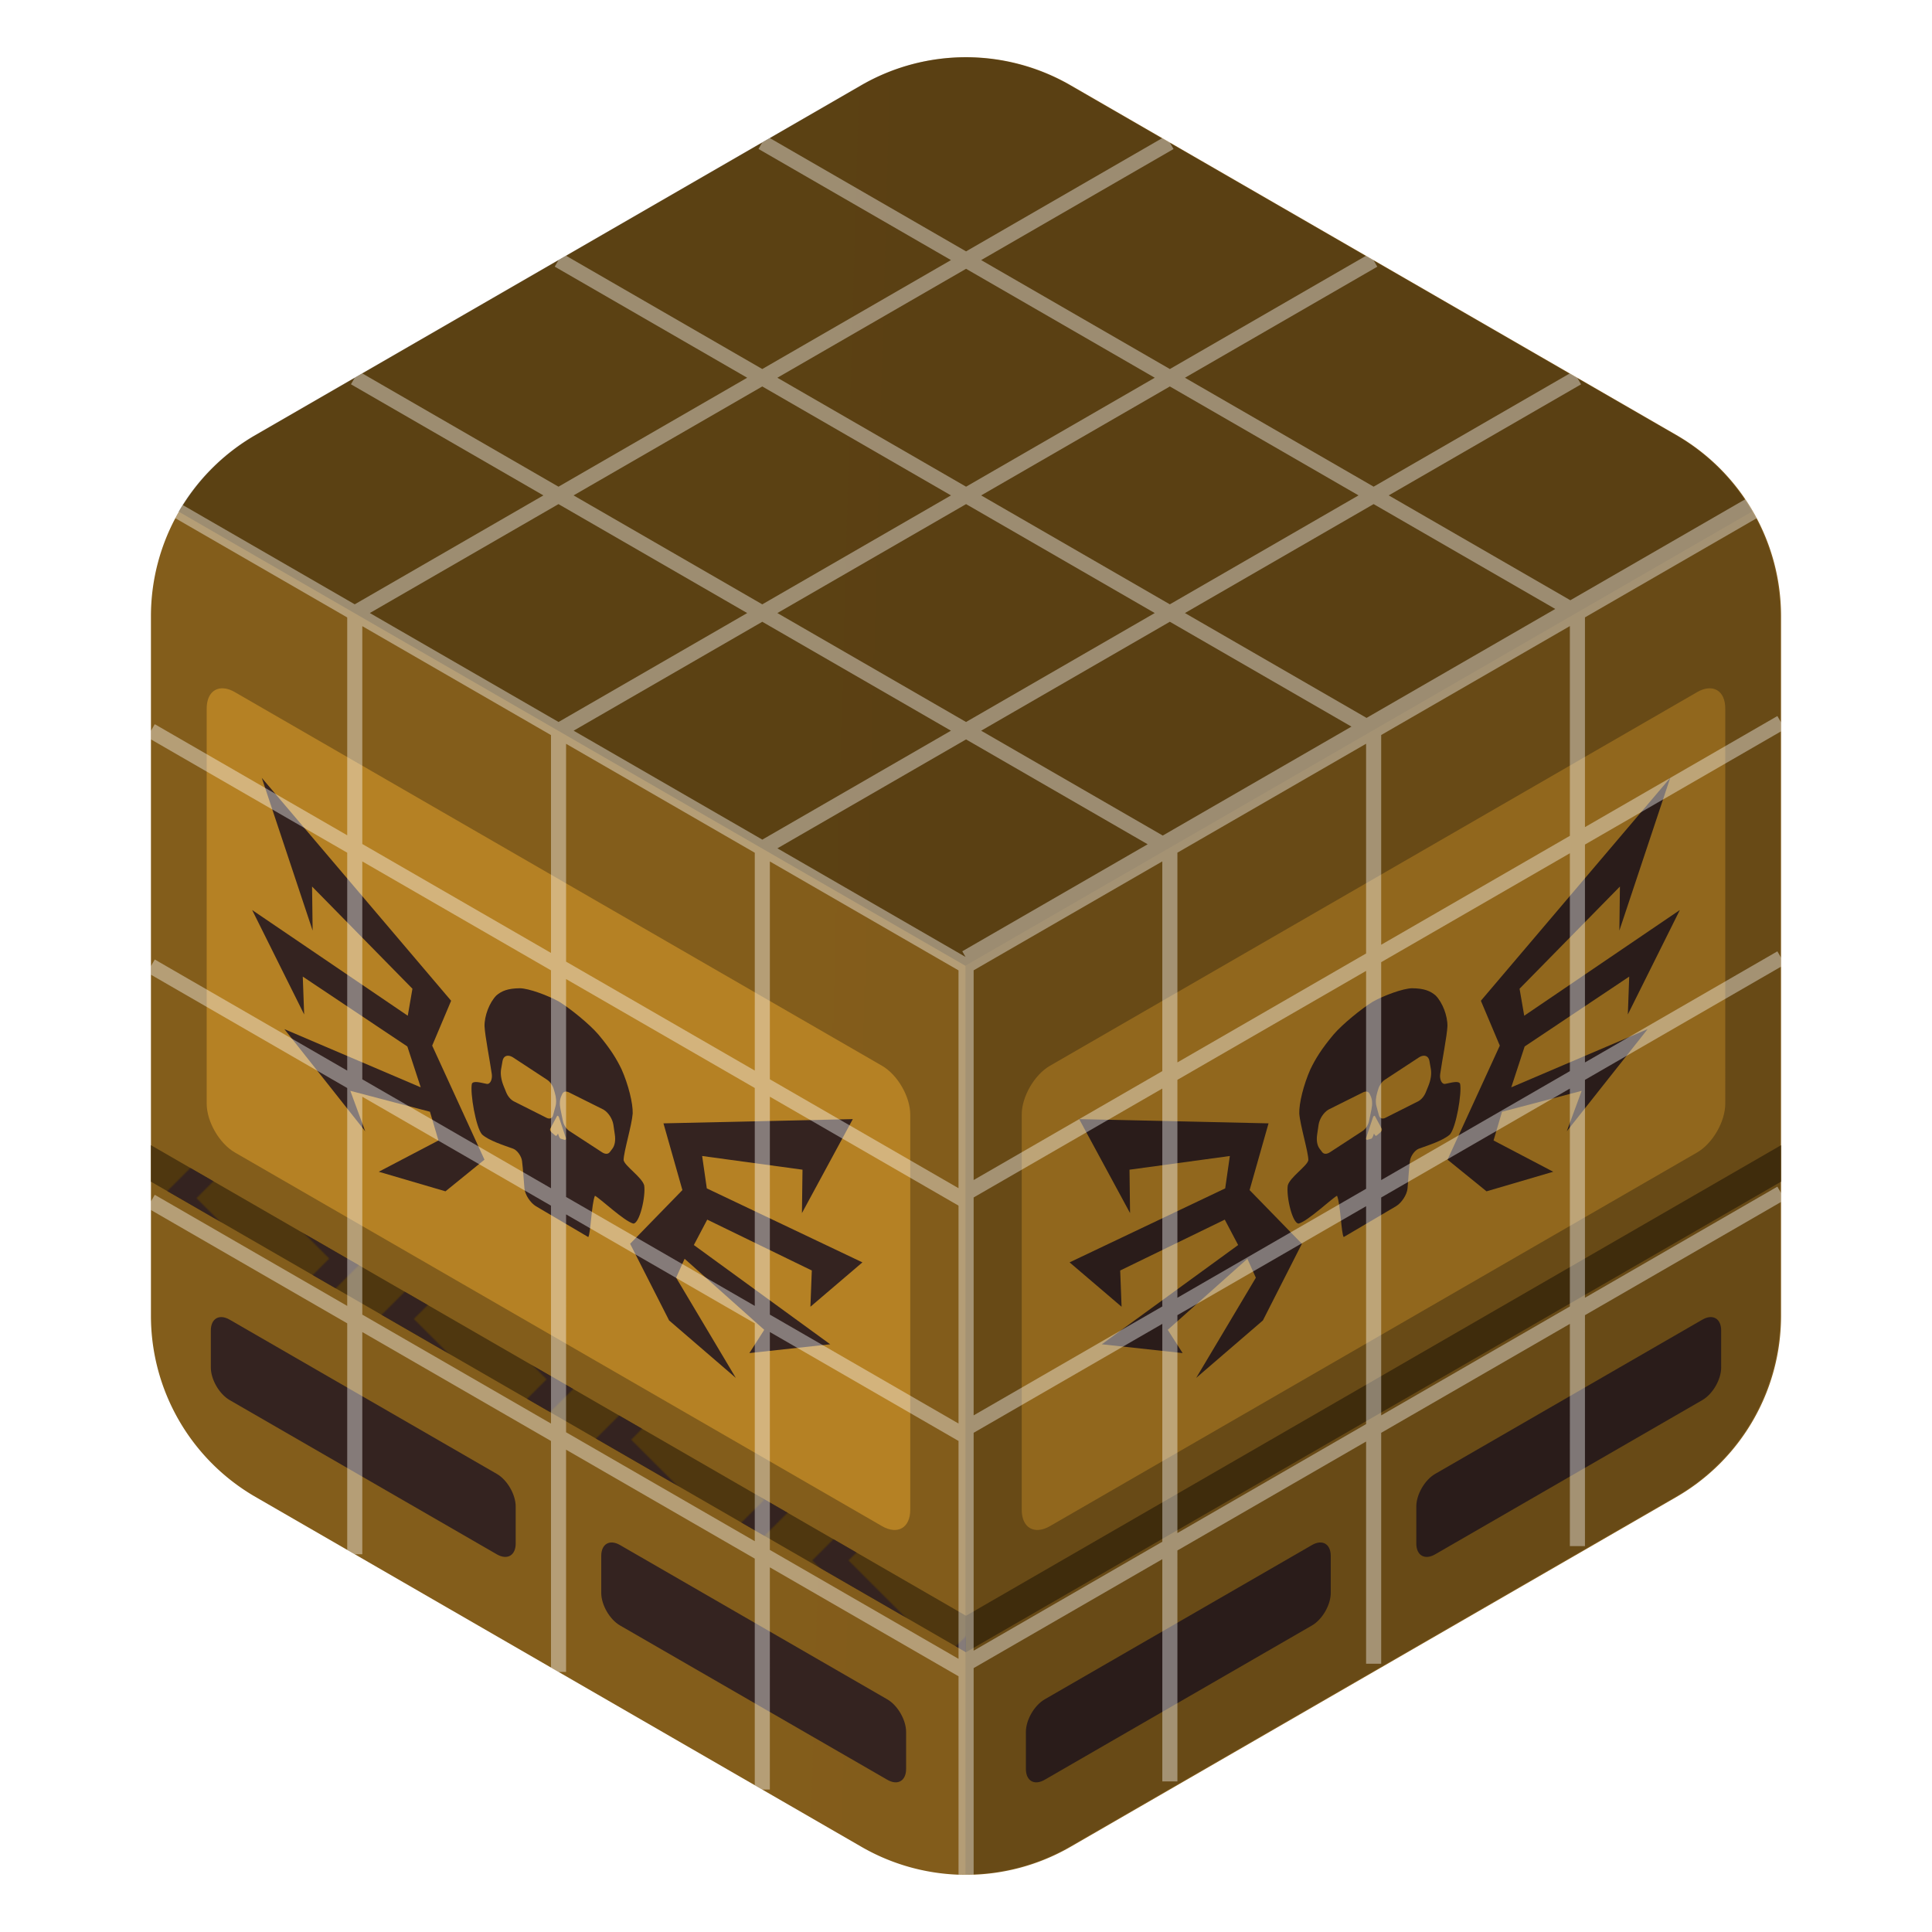 <?xml version="1.0" encoding="UTF-8" standalone="no"?>
<svg
   clip-rule="evenodd"
   fill-rule="evenodd"
   stroke-linejoin="round"
   stroke-miterlimit="2"
   viewBox="0 0 64 64"
   version="1.1"
   id="svg6"
   sodipodi:docname="trenchbroom.svg"
   inkscape:version="1.4.2 (ebf0e940d0, 2025-05-08)"
   xmlns:inkscape="http://www.inkscape.org/namespaces/inkscape"
   xmlns:sodipodi="http://sodipodi.sourceforge.net/DTD/sodipodi-0.dtd"
   xmlns:xlink="http://www.w3.org/1999/xlink"
   xmlns="http://www.w3.org/2000/svg"
   xmlns:svg="http://www.w3.org/2000/svg">
  <defs
     id="defs6">
    <inkscape:path-effect
       effect="fillet_chamfer"
       id="path-effect57"
       is_visible="true"
       lpeversion="1"
       nodesatellites_param="F,0,0,1,0,4,0,1 @ F,0,0,1,0,4,0,1 @ F,0,0,1,0,4,0,1 @ F,0,0,1,0,4,0,1 @ F,0,0,1,0,4,0,1 @ F,0,0,1,0,4,0,1"
       radius="4"
       unit="px"
       method="auto"
       mode="F"
       chamfer_steps="1"
       flexible="false"
       use_knot_distance="true"
       apply_no_radius="true"
       apply_with_radius="true"
       only_selected="false"
       hide_knots="false" />
    <inkscape:path-effect
       effect="fillet_chamfer"
       id="path-effect53"
       is_visible="true"
       lpeversion="1"
       nodesatellites_param="F,0,0,1,0,4,0,1 @ F,0,0,1,0,4,0,1 @ F,0,0,1,0,4,0,1 @ F,0,0,1,0,4,0,1 @ F,0,0,1,0,4,0,1 @ F,0,0,1,0,4,0,1"
       radius="4"
       unit="px"
       method="auto"
       mode="F"
       chamfer_steps="1"
       flexible="false"
       use_knot_distance="true"
       apply_no_radius="true"
       apply_with_radius="true"
       only_selected="false"
       hide_knots="false" />
    <inkscape:path-effect
       effect="perspective-envelope"
       up_left_point="-101.578,82.265"
       up_right_point="-74.578,97.853"
       down_left_point="-128.577,97.853"
       down_right_point="-101.579,113.441"
       id="path-effect49"
       is_visible="true"
       lpeversion="1"
       deform_type="perspective"
       horizontal_mirror="false"
       vertical_mirror="false"
       overflow_perspective="false" />
    <inkscape:path-effect
       effect="construct_grid"
       id="path-effect47"
       is_visible="true"
       lpeversion="1"
       nr_x="4"
       nr_y="4" />
    <inkscape:path-effect
       effect="perspective-envelope"
       up_left_point="-119.971,66.46"
       up_right_point="-92.971,82.048"
       down_left_point="-119.971,97.637"
       down_right_point="-92.971,113.225"
       id="path-effect45"
       is_visible="true"
       lpeversion="1"
       deform_type="perspective"
       horizontal_mirror="false"
       vertical_mirror="false"
       overflow_perspective="false" />
    <inkscape:path-effect
       effect="construct_grid"
       id="path-effect43"
       is_visible="true"
       lpeversion="1"
       nr_x="4"
       nr_y="4" />
    <inkscape:path-effect
       effect="perspective-envelope"
       up_left_point="-119.971,66.46"
       up_right_point="-92.971,82.048"
       down_left_point="-119.971,97.637"
       down_right_point="-92.971,113.225"
       id="path-effect39"
       is_visible="true"
       lpeversion="1"
       deform_type="perspective"
       horizontal_mirror="false"
       vertical_mirror="false"
       overflow_perspective="false" />
    <inkscape:path-effect
       effect="construct_grid"
       id="path-effect35"
       is_visible="true"
       lpeversion="1"
       nr_x="4"
       nr_y="4" />
    <inkscape:path-effect
       effect="perspective-envelope"
       up_left_point="-101.578,82.265"
       up_right_point="-74.578,97.853"
       down_left_point="-128.577,97.853"
       down_right_point="-101.579,113.441"
       id="path-effect31"
       is_visible="true"
       lpeversion="1"
       deform_type="perspective"
       horizontal_mirror="false"
       vertical_mirror="false"
       overflow_perspective="false" />
    <inkscape:path-effect
       effect="construct_grid"
       id="path-effect29"
       is_visible="true"
       lpeversion="1"
       nr_x="5"
       nr_y="5" />
    <inkscape:path-effect
       effect="perspective-envelope"
       up_left_point="-119.971,66.46"
       up_right_point="-92.971,82.048"
       down_left_point="-119.971,97.637"
       down_right_point="-92.971,113.225"
       id="path-effect27"
       is_visible="true"
       lpeversion="1"
       deform_type="perspective"
       horizontal_mirror="false"
       vertical_mirror="false"
       overflow_perspective="false" />
    <inkscape:path-effect
       effect="construct_grid"
       id="path-effect25"
       is_visible="true"
       lpeversion="1"
       nr_x="5"
       nr_y="5" />
    <inkscape:path-effect
       effect="perspective-envelope"
       up_left_point="-119.971,66.46"
       up_right_point="-92.971,82.048"
       down_left_point="-119.971,97.637"
       down_right_point="-92.971,113.225"
       id="path-effect23"
       is_visible="true"
       lpeversion="1"
       deform_type="perspective"
       horizontal_mirror="false"
       vertical_mirror="false"
       overflow_perspective="false" />
    <inkscape:path-effect
       effect="construct_grid"
       id="path-effect19"
       is_visible="true"
       lpeversion="1"
       nr_x="5"
       nr_y="5" />
    <inkscape:path-effect
       effect="perspective-envelope"
       up_left_point="-101.578,82.265"
       up_right_point="-74.578,97.853"
       down_left_point="-128.577,97.853"
       down_right_point="-101.579,113.441"
       id="path-effect15"
       is_visible="true"
       lpeversion="1"
       deform_type="perspective"
       horizontal_mirror="false"
       vertical_mirror="false"
       overflow_perspective="false" />
    <inkscape:path-effect
       effect="construct_grid"
       id="path-effect12"
       is_visible="true"
       lpeversion="1"
       nr_x="4"
       nr_y="4" />
    <inkscape:path-effect
       effect="perspective-envelope"
       up_left_point="-119.971,66.46"
       up_right_point="-92.971,82.048"
       down_left_point="-119.971,97.637"
       down_right_point="-92.971,113.225"
       id="path-effect10"
       is_visible="true"
       lpeversion="1"
       deform_type="perspective"
       horizontal_mirror="false"
       vertical_mirror="false"
       overflow_perspective="false" />
    <inkscape:path-effect
       effect="construct_grid"
       id="path-effect8"
       is_visible="true"
       lpeversion="1"
       nr_x="5"
       nr_y="5" />
    <inkscape:path-effect
       effect="perspective-envelope"
       up_left_point="-119.971,66.46"
       up_right_point="-92.971,82.048"
       down_left_point="-119.971,97.637"
       down_right_point="-92.971,113.225"
       id="path-effect6"
       is_visible="true"
       lpeversion="1"
       deform_type="perspective"
       horizontal_mirror="false"
       vertical_mirror="false"
       overflow_perspective="false" />
    <inkscape:path-effect
       effect="construct_grid"
       id="path-effect4"
       is_visible="true"
       lpeversion="1"
       nr_x="4"
       nr_y="4" />
    <inkscape:path-effect
       effect="perspective-envelope"
       up_left_point="-119.971,66.46"
       up_right_point="-92.971,82.048"
       down_left_point="-119.971,97.637"
       down_right_point="-92.971,113.225"
       id="path-effect2"
       is_visible="true"
       lpeversion="1"
       deform_type="perspective"
       horizontal_mirror="false"
       vertical_mirror="false"
       overflow_perspective="false" />
    <inkscape:path-effect
       effect="construct_grid"
       id="path-effect1"
       is_visible="true"
       lpeversion="1"
       nr_x="4"
       nr_y="4" />
    <inkscape:path-effect
       effect="fillet_chamfer"
       id="path-effect149"
       is_visible="true"
       lpeversion="1"
       nodesatellites_param="F,0,0,1,0,4,0,1 @ F,0,0,1,0,4,0,1 @ F,0,0,1,0,4,0,1 @ F,0,0,1,0,4,0,1 @ F,0,0,1,0,4,0,1 @ F,0,0,1,0,4,0,1"
       radius="4"
       unit="px"
       method="auto"
       mode="F"
       chamfer_steps="1"
       flexible="false"
       use_knot_distance="true"
       apply_no_radius="true"
       apply_with_radius="true"
       only_selected="false"
       hide_knots="false" />
    <inkscape:path-effect
       effect="fillet_chamfer"
       id="path-effect113"
       is_visible="true"
       lpeversion="1"
       nodesatellites_param="F,0,0,1,0,5,0,1 @ F,0,0,1,0,5,0,1 @ F,0,0,1,0,5,0,1 @ F,0,0,1,0,5,0,1"
       radius="5"
       unit="px"
       method="auto"
       mode="F"
       chamfer_steps="1"
       flexible="false"
       use_knot_distance="true"
       apply_no_radius="true"
       apply_with_radius="true"
       only_selected="false"
       hide_knots="false" />
    <inkscape:path-effect
       effect="perspective-envelope"
       up_left_point="32.493,-27.28"
       up_right_point="59.492,-11.692"
       down_left_point="32.492,3.896"
       down_right_point="59.492,19.485"
       id="path-effect108"
       is_visible="true"
       lpeversion="1"
       deform_type="perspective"
       horizontal_mirror="false"
       vertical_mirror="false"
       overflow_perspective="false" />
    <inkscape:path-effect
       effect="mirror_symmetry"
       start_point="25.929,25.83"
       end_point="25.929,33.881"
       center_point="25.929,29.856"
       id="path-effect106"
       is_visible="true"
       lpeversion="1.2"
       lpesatellites=""
       mode="free"
       discard_orig_path="false"
       fuse_paths="false"
       oposite_fuse="false"
       split_items="false"
       split_open="false"
       link_styles="false" />
    <inkscape:path-effect
       effect="fillet_chamfer"
       id="path-effect104"
       is_visible="true"
       lpeversion="1"
       nodesatellites_param="F,0,0,1,0,1,0,1 @ F,0,0,1,0,1,0,1 @ F,0,0,1,0,1,0,1 @ F,0,0,1,0,1,0,1"
       radius="1"
       unit="px"
       method="auto"
       mode="F"
       chamfer_steps="1"
       flexible="false"
       use_knot_distance="true"
       apply_no_radius="true"
       apply_with_radius="true"
       only_selected="false"
       hide_knots="false" />
    <inkscape:path-effect
       effect="mirror_symmetry"
       start_point="35.504,-265.624"
       end_point="35.504,-117.359"
       center_point="35.504,-191.491"
       id="path-effect102"
       is_visible="true"
       lpeversion="1.2"
       lpesatellites=""
       mode="free"
       discard_orig_path="false"
       fuse_paths="false"
       oposite_fuse="false"
       split_items="false"
       split_open="false"
       link_styles="false" />
    <inkscape:path-effect
       effect="fillet_chamfer"
       id="path-effect100"
       is_visible="true"
       lpeversion="1"
       nodesatellites_param="F,0,0,1,0,0,0,1 @ F,0,0,1,0,0,0,1 @ F,0,0,1,0,0,0,1 @ F,0,0,1,0,0,0,1 @ F,0,0,1,0,1.787,0,1 @ F,0,0,1,0,0,0,1 @ F,0,0,1,0,0,0,1 @ F,0,0,1,0,1.783,0,1 @ F,0,0,1,0,2.382,0,1 @ F,0,0,1,0,0,0,1 @ F,0,0,1,0,0,0,1 @ F,0,0,1,0,0,0,1 @ F,0,0,1,0,0,0,1 @ F,0,0,1,0,0,0,1 @ F,0,0,1,0,0,0,1 @ F,0,0,1,0,0,0,1 @ F,0,0,1,0,0,0,1 | F,0,0,1,0,0,0,1 @ F,0,0,1,0,0,0,1 @ F,0,0,1,0,0,0,1 @ F,0,0,1,0,0,0,1 @ F,0,0,1,0,0,0,1 @ F,0,0,1,0,0,0,1 @ F,0,0,1,0,0,0,1 @ F,0,0,1,0,0,0,1 @ F,0,0,1,0,0,0,1 @ F,0,0,1,0,0,0,1 @ F,0,0,1,0,0,0,1 @ F,0,0,1,0,0,0,1 @ F,0,0,1,0,0,0,1 @ F,0,0,1,0,0,0,1 | F,0,0,1,0,0,0,1 @ F,0,0,1,0,0,0,1 @ F,0,0,1,0,0,0,1 @ F,0,0,1,0,0,0,1 @ F,0,0,1,0,0,0,1 @ F,0,0,1,0,0,0,1 @ F,0,0,1,0,0,0,1 @ F,0,0,1,0,0,0,1 @ F,0,0,1,0,0,0,1 @ F,0,0,1,0,0,0,1 @ F,0,0,1,0,0,0,1 @ F,0,0,1,0,0,0,1 @ F,0,0,1,0,0,0,1 @ F,0,0,1,0,0,0,1 | F,0,0,1,0,0,0,1 @ F,0,0,1,0,0,0,1 @ F,0,0,1,0,0,0,1 @ F,0,0,1,0,0,0,1 @ F,0,0,1,0,0,0,1 @ F,0,0,1,0,0,0,1 @ F,0,0,1,0,0,0,1 @ F,0,0,1,0,0,0,1 @ F,0,0,1,0,0,0,1 @ F,0,0,1,0,0,0,1 @ F,0,0,1,0,0,0,1 @ F,0,0,1,0,0,0,1"
       radius="0"
       unit="px"
       method="auto"
       mode="F"
       chamfer_steps="1"
       flexible="false"
       use_knot_distance="true"
       apply_no_radius="true"
       apply_with_radius="true"
       only_selected="false"
       hide_knots="false" />
    <inkscape:path-effect
       effect="fillet_chamfer"
       id="path-effect98"
       is_visible="true"
       lpeversion="1"
       nodesatellites_param="F,0,0,1,0,1.5,0,1 @ F,0,0,1,0,1.5,0,1 @ F,0,0,1,0,1.5,0,1 @ F,0,0,1,0,1.5,0,1"
       radius="1.5"
       unit="px"
       method="auto"
       mode="F"
       chamfer_steps="1"
       flexible="false"
       use_knot_distance="true"
       apply_no_radius="true"
       apply_with_radius="true"
       only_selected="false"
       hide_knots="false" />
    <inkscape:path-effect
       effect="perspective-envelope"
       up_left_point="-73.962,-24.001"
       up_right_point="-46.963,-39.589"
       down_left_point="-46.963,-8.412"
       down_right_point="-19.963,-24.001"
       id="path-effect96"
       is_visible="true"
       lpeversion="1"
       deform_type="perspective"
       horizontal_mirror="false"
       vertical_mirror="false"
       overflow_perspective="false" />
    <inkscape:path-effect
       effect="perspective-envelope"
       up_left_point="32.493,-27.28"
       up_right_point="59.492,-11.692"
       down_left_point="32.492,3.896"
       down_right_point="59.492,19.485"
       id="path-effect94"
       is_visible="true"
       lpeversion="1"
       deform_type="perspective"
       horizontal_mirror="false"
       vertical_mirror="false"
       overflow_perspective="false" />
    <inkscape:path-effect
       effect="mirror_symmetry"
       start_point="25.929,25.83"
       end_point="25.929,33.881"
       center_point="25.929,29.856"
       id="path-effect92"
       is_visible="true"
       lpeversion="1.2"
       lpesatellites=""
       mode="free"
       discard_orig_path="false"
       fuse_paths="false"
       oposite_fuse="false"
       split_items="false"
       split_open="false"
       link_styles="false" />
    <inkscape:path-effect
       effect="fillet_chamfer"
       id="path-effect90"
       is_visible="true"
       lpeversion="1"
       nodesatellites_param="F,0,0,1,0,1,0,1 @ F,0,0,1,0,1,0,1 @ F,0,0,1,0,1,0,1 @ F,0,0,1,0,1,0,1"
       radius="1"
       unit="px"
       method="auto"
       mode="F"
       chamfer_steps="1"
       flexible="false"
       use_knot_distance="true"
       apply_no_radius="true"
       apply_with_radius="true"
       only_selected="false"
       hide_knots="false" />
    <inkscape:path-effect
       effect="mirror_symmetry"
       start_point="35.504,-265.624"
       end_point="35.504,-117.359"
       center_point="35.504,-191.491"
       id="path-effect88"
       is_visible="true"
       lpeversion="1.2"
       lpesatellites=""
       mode="free"
       discard_orig_path="false"
       fuse_paths="false"
       oposite_fuse="false"
       split_items="false"
       split_open="false"
       link_styles="false" />
    <inkscape:path-effect
       effect="fillet_chamfer"
       id="path-effect86"
       is_visible="true"
       lpeversion="1"
       nodesatellites_param="F,0,0,1,0,0,0,1 @ F,0,0,1,0,0,0,1 @ F,0,0,1,0,0,0,1 @ F,0,0,1,0,0,0,1 @ F,0,0,1,0,1.787,0,1 @ F,0,0,1,0,0,0,1 @ F,0,0,1,0,0,0,1 @ F,0,0,1,0,1.783,0,1 @ F,0,0,1,0,2.382,0,1 @ F,0,0,1,0,0,0,1 @ F,0,0,1,0,0,0,1 @ F,0,0,1,0,0,0,1 @ F,0,0,1,0,0,0,1 @ F,0,0,1,0,0,0,1 @ F,0,0,1,0,0,0,1 @ F,0,0,1,0,0,0,1 @ F,0,0,1,0,0,0,1 | F,0,0,1,0,0,0,1 @ F,0,0,1,0,0,0,1 @ F,0,0,1,0,0,0,1 @ F,0,0,1,0,0,0,1 @ F,0,0,1,0,0,0,1 @ F,0,0,1,0,0,0,1 @ F,0,0,1,0,0,0,1 @ F,0,0,1,0,0,0,1 @ F,0,0,1,0,0,0,1 @ F,0,0,1,0,0,0,1 @ F,0,0,1,0,0,0,1 @ F,0,0,1,0,0,0,1 @ F,0,0,1,0,0,0,1 @ F,0,0,1,0,0,0,1 | F,0,0,1,0,0,0,1 @ F,0,0,1,0,0,0,1 @ F,0,0,1,0,0,0,1 @ F,0,0,1,0,0,0,1 @ F,0,0,1,0,0,0,1 @ F,0,0,1,0,0,0,1 @ F,0,0,1,0,0,0,1 @ F,0,0,1,0,0,0,1 @ F,0,0,1,0,0,0,1 @ F,0,0,1,0,0,0,1 @ F,0,0,1,0,0,0,1 @ F,0,0,1,0,0,0,1 @ F,0,0,1,0,0,0,1 @ F,0,0,1,0,0,0,1 | F,0,0,1,0,0,0,1 @ F,0,0,1,0,0,0,1 @ F,0,0,1,0,0,0,1 @ F,0,0,1,0,0,0,1 @ F,0,0,1,0,0,0,1 @ F,0,0,1,0,0,0,1 @ F,0,0,1,0,0,0,1 @ F,0,0,1,0,0,0,1 @ F,0,0,1,0,0,0,1 @ F,0,0,1,0,0,0,1 @ F,0,0,1,0,0,0,1 @ F,0,0,1,0,0,0,1"
       radius="0"
       unit="px"
       method="auto"
       mode="F"
       chamfer_steps="1"
       flexible="false"
       use_knot_distance="true"
       apply_no_radius="true"
       apply_with_radius="true"
       only_selected="false"
       hide_knots="false" />
    <inkscape:path-effect
       effect="fillet_chamfer"
       id="path-effect84"
       is_visible="true"
       lpeversion="1"
       nodesatellites_param="F,0,0,1,0,1.5,0,1 @ F,0,0,1,0,1.5,0,1 @ F,0,0,1,0,1.5,0,1 @ F,0,0,1,0,1.5,0,1"
       radius="1.5"
       unit="px"
       method="auto"
       mode="F"
       chamfer_steps="1"
       flexible="false"
       use_knot_distance="true"
       apply_no_radius="true"
       apply_with_radius="true"
       only_selected="false"
       hide_knots="false" />
    <linearGradient
       id="linearGradient65"
       x2="1"
       gradientTransform="matrix(0,-43.302,43.302,0,298.19,45.691)"
       gradientUnits="userSpaceOnUse"
       x1="0"
       y1="0"
       y2="0"
       spreadMethod="pad">
      <stop
         stop-color="#00594e"
         offset="0"
         id="stop64"
         style="stop-color:#513a13;stop-opacity:1;" />
      <stop
         stop-color="#32867d"
         offset="1"
         id="stop65"
         style="stop-color:#9e6f1d;stop-opacity:1;" />
    </linearGradient>
    <inkscape:path-effect
       effect="perspective-envelope"
       up_left_point="-73.962,-24.001"
       up_right_point="-46.963,-39.589"
       down_left_point="-46.963,-8.412"
       down_right_point="-19.963,-24.001"
       id="path-effect63"
       is_visible="true"
       lpeversion="1"
       deform_type="perspective"
       horizontal_mirror="false"
       vertical_mirror="false"
       overflow_perspective="false" />
    <inkscape:path-effect
       effect="perspective-envelope"
       up_left_point="-73.963,-73.963"
       up_right_point="-20.403,-73.963"
       down_left_point="-73.963,-20.403"
       down_right_point="-20.403,-20.403"
       id="path-effect62"
       is_visible="true"
       lpeversion="1"
       deform_type="perspective"
       horizontal_mirror="false"
       vertical_mirror="false"
       overflow_perspective="false" />
    <inkscape:path-effect
       effect="perspective-envelope"
       up_left_point="32.493,-27.28"
       up_right_point="59.492,-11.692"
       down_left_point="32.492,3.896"
       down_right_point="59.492,19.485"
       id="path-effect60"
       is_visible="true"
       lpeversion="1"
       deform_type="perspective"
       horizontal_mirror="false"
       vertical_mirror="false"
       overflow_perspective="false" />
    <inkscape:path-effect
       effect="mirror_symmetry"
       start_point="25.929,25.83"
       end_point="25.929,33.881"
       center_point="25.929,29.856"
       id="path-effect58"
       is_visible="true"
       lpeversion="1.2"
       lpesatellites=""
       mode="free"
       discard_orig_path="false"
       fuse_paths="false"
       oposite_fuse="false"
       split_items="false"
       split_open="false"
       link_styles="false" />
    <inkscape:path-effect
       effect="fillet_chamfer"
       id="path-effect56"
       is_visible="true"
       lpeversion="1"
       nodesatellites_param="F,0,0,1,0,1,0,1 @ F,0,0,1,0,1,0,1 @ F,0,0,1,0,1,0,1 @ F,0,0,1,0,1,0,1"
       radius="1"
       unit="px"
       method="auto"
       mode="F"
       chamfer_steps="1"
       flexible="false"
       use_knot_distance="true"
       apply_no_radius="true"
       apply_with_radius="true"
       only_selected="false"
       hide_knots="false" />
    <inkscape:path-effect
       effect="mirror_symmetry"
       start_point="35.504,-265.624"
       end_point="35.504,-117.359"
       center_point="35.504,-191.491"
       id="path-effect54"
       is_visible="true"
       lpeversion="1.2"
       lpesatellites=""
       mode="free"
       discard_orig_path="false"
       fuse_paths="false"
       oposite_fuse="false"
       split_items="false"
       split_open="false"
       link_styles="false" />
    <inkscape:path-effect
       effect="fillet_chamfer"
       id="path-effect52"
       is_visible="true"
       lpeversion="1"
       nodesatellites_param="F,0,0,1,0,0,0,1 @ F,0,0,1,0,0,0,1 @ F,0,0,1,0,0,0,1 @ F,0,0,1,0,0,0,1 @ F,0,0,1,0,1.787,0,1 @ F,0,0,1,0,0,0,1 @ F,0,0,1,0,0,0,1 @ F,0,0,1,0,1.783,0,1 @ F,0,0,1,0,2.382,0,1 @ F,0,0,1,0,0,0,1 @ F,0,0,1,0,0,0,1 @ F,0,0,1,0,0,0,1 @ F,0,0,1,0,0,0,1 @ F,0,0,1,0,0,0,1 @ F,0,0,1,0,0,0,1 @ F,0,0,1,0,0,0,1 @ F,0,0,1,0,0,0,1 | F,0,0,1,0,0,0,1 @ F,0,0,1,0,0,0,1 @ F,0,0,1,0,0,0,1 @ F,0,0,1,0,0,0,1 @ F,0,0,1,0,0,0,1 @ F,0,0,1,0,0,0,1 @ F,0,0,1,0,0,0,1 @ F,0,0,1,0,0,0,1 @ F,0,0,1,0,0,0,1 @ F,0,0,1,0,0,0,1 @ F,0,0,1,0,0,0,1 @ F,0,0,1,0,0,0,1 @ F,0,0,1,0,0,0,1 @ F,0,0,1,0,0,0,1 | F,0,0,1,0,0,0,1 @ F,0,0,1,0,0,0,1 @ F,0,0,1,0,0,0,1 @ F,0,0,1,0,0,0,1 @ F,0,0,1,0,0,0,1 @ F,0,0,1,0,0,0,1 @ F,0,0,1,0,0,0,1 @ F,0,0,1,0,0,0,1 @ F,0,0,1,0,0,0,1 @ F,0,0,1,0,0,0,1 @ F,0,0,1,0,0,0,1 @ F,0,0,1,0,0,0,1 @ F,0,0,1,0,0,0,1 @ F,0,0,1,0,0,0,1 | F,0,0,1,0,0,0,1 @ F,0,0,1,0,0,0,1 @ F,0,0,1,0,0,0,1 @ F,0,0,1,0,0,0,1 @ F,0,0,1,0,0,0,1 @ F,0,0,1,0,0,0,1 @ F,0,0,1,0,0,0,1 @ F,0,0,1,0,0,0,1 @ F,0,0,1,0,0,0,1 @ F,0,0,1,0,0,0,1 @ F,0,0,1,0,0,0,1 @ F,0,0,1,0,0,0,1"
       radius="0"
       unit="px"
       method="auto"
       mode="F"
       chamfer_steps="1"
       flexible="false"
       use_knot_distance="true"
       apply_no_radius="true"
       apply_with_radius="true"
       only_selected="false"
       hide_knots="false" />
    <inkscape:path-effect
       effect="fillet_chamfer"
       id="path-effect50"
       is_visible="true"
       lpeversion="1"
       nodesatellites_param="F,0,0,1,0,1.5,0,1 @ F,0,0,1,0,1.5,0,1 @ F,0,0,1,0,1.5,0,1 @ F,0,0,1,0,1.5,0,1"
       radius="1.5"
       unit="px"
       method="auto"
       mode="F"
       chamfer_steps="1"
       flexible="false"
       use_knot_distance="true"
       apply_no_radius="true"
       apply_with_radius="true"
       only_selected="false"
       hide_knots="false" />
    <inkscape:path-effect
       effect="perspective-envelope"
       up_left_point="32.493,-27.28"
       up_right_point="59.492,-11.692"
       down_left_point="32.492,3.896"
       down_right_point="59.492,19.485"
       id="path-effect41"
       is_visible="true"
       lpeversion="1"
       deform_type="perspective"
       horizontal_mirror="false"
       vertical_mirror="false"
       overflow_perspective="false" />
    <inkscape:path-effect
       effect="mirror_symmetry"
       start_point="25.929,25.83"
       end_point="25.929,33.881"
       center_point="25.929,29.856"
       id="path-effect40"
       is_visible="true"
       lpeversion="1.2"
       lpesatellites=""
       mode="free"
       discard_orig_path="false"
       fuse_paths="false"
       oposite_fuse="false"
       split_items="false"
       split_open="false"
       link_styles="false" />
    <inkscape:path-effect
       effect="fillet_chamfer"
       id="path-effect38"
       is_visible="true"
       lpeversion="1"
       nodesatellites_param="F,0,0,1,0,1,0,1 @ F,0,0,1,0,1,0,1 @ F,0,0,1,0,1,0,1 @ F,0,0,1,0,1,0,1"
       radius="1"
       unit="px"
       method="auto"
       mode="F"
       chamfer_steps="1"
       flexible="false"
       use_knot_distance="true"
       apply_no_radius="true"
       apply_with_radius="true"
       only_selected="false"
       hide_knots="false" />
    <inkscape:path-effect
       effect="mirror_symmetry"
       start_point="35.504,-265.624"
       end_point="35.504,-117.359"
       center_point="35.504,-191.491"
       id="path-effect36"
       is_visible="true"
       lpeversion="1.2"
       lpesatellites=""
       mode="free"
       discard_orig_path="false"
       fuse_paths="false"
       oposite_fuse="false"
       split_items="false"
       split_open="false"
       link_styles="false" />
    <inkscape:path-effect
       effect="fillet_chamfer"
       id="path-effect34"
       is_visible="true"
       lpeversion="1"
       nodesatellites_param="F,0,0,1,0,0,0,1 @ F,0,0,1,0,0,0,1 @ F,0,0,1,0,0,0,1 @ F,0,0,1,0,0,0,1 @ F,0,0,1,0,1.787,0,1 @ F,0,0,1,0,0,0,1 @ F,0,0,1,0,0,0,1 @ F,0,0,1,0,1.783,0,1 @ F,0,0,1,0,2.382,0,1 @ F,0,0,1,0,0,0,1 @ F,0,0,1,0,0,0,1 @ F,0,0,1,0,0,0,1 @ F,0,0,1,0,0,0,1 @ F,0,0,1,0,0,0,1 @ F,0,0,1,0,0,0,1 @ F,0,0,1,0,0,0,1 @ F,0,0,1,0,0,0,1 | F,0,0,1,0,0,0,1 @ F,0,0,1,0,0,0,1 @ F,0,0,1,0,0,0,1 @ F,0,0,1,0,0,0,1 @ F,0,0,1,0,0,0,1 @ F,0,0,1,0,0,0,1 @ F,0,0,1,0,0,0,1 @ F,0,0,1,0,0,0,1 @ F,0,0,1,0,0,0,1 @ F,0,0,1,0,0,0,1 @ F,0,0,1,0,0,0,1 @ F,0,0,1,0,0,0,1 @ F,0,0,1,0,0,0,1 @ F,0,0,1,0,0,0,1 | F,0,0,1,0,0,0,1 @ F,0,0,1,0,0,0,1 @ F,0,0,1,0,0,0,1 @ F,0,0,1,0,0,0,1 @ F,0,0,1,0,0,0,1 @ F,0,0,1,0,0,0,1 @ F,0,0,1,0,0,0,1 @ F,0,0,1,0,0,0,1 @ F,0,0,1,0,0,0,1 @ F,0,0,1,0,0,0,1 @ F,0,0,1,0,0,0,1 @ F,0,0,1,0,0,0,1 @ F,0,0,1,0,0,0,1 @ F,0,0,1,0,0,0,1 | F,0,0,1,0,0,0,1 @ F,0,0,1,0,0,0,1 @ F,0,0,1,0,0,0,1 @ F,0,0,1,0,0,0,1 @ F,0,0,1,0,0,0,1 @ F,0,0,1,0,0,0,1 @ F,0,0,1,0,0,0,1 @ F,0,0,1,0,0,0,1 @ F,0,0,1,0,0,0,1 @ F,0,0,1,0,0,0,1 @ F,0,0,1,0,0,0,1 @ F,0,0,1,0,0,0,1"
       radius="0"
       unit="px"
       method="auto"
       mode="F"
       chamfer_steps="1"
       flexible="false"
       use_knot_distance="true"
       apply_no_radius="true"
       apply_with_radius="true"
       only_selected="false"
       hide_knots="false" />
    <inkscape:path-effect
       effect="fillet_chamfer"
       id="path-effect32"
       is_visible="true"
       lpeversion="1"
       nodesatellites_param="F,0,0,1,0,1.5,0,1 @ F,0,0,1,0,1.5,0,1 @ F,0,0,1,0,1.5,0,1 @ F,0,0,1,0,1.5,0,1"
       radius="1.5"
       unit="px"
       method="auto"
       mode="F"
       chamfer_steps="1"
       flexible="false"
       use_knot_distance="true"
       apply_no_radius="true"
       apply_with_radius="true"
       only_selected="false"
       hide_knots="false" />
    <inkscape:path-effect
       effect="mirror_symmetry"
       start_point="25.929,25.83"
       end_point="25.929,33.881"
       center_point="25.929,29.856"
       id="path-effect22"
       is_visible="true"
       lpeversion="1.2"
       lpesatellites=""
       mode="free"
       discard_orig_path="false"
       fuse_paths="false"
       oposite_fuse="false"
       split_items="false"
       split_open="false"
       link_styles="false" />
    <inkscape:path-effect
       effect="fillet_chamfer"
       id="path-effect20"
       is_visible="true"
       lpeversion="1"
       nodesatellites_param="F,0,0,1,0,1,0,1 @ F,0,0,1,0,1,0,1 @ F,0,0,1,0,1,0,1 @ F,0,0,1,0,1,0,1"
       radius="1"
       unit="px"
       method="auto"
       mode="F"
       chamfer_steps="1"
       flexible="false"
       use_knot_distance="true"
       apply_no_radius="true"
       apply_with_radius="true"
       only_selected="false"
       hide_knots="false" />
    <inkscape:path-effect
       effect="mirror_symmetry"
       start_point="35.504,-265.624"
       end_point="35.504,-117.359"
       center_point="35.504,-191.491"
       id="path-effect18"
       is_visible="true"
       lpeversion="1.2"
       lpesatellites=""
       mode="free"
       discard_orig_path="false"
       fuse_paths="false"
       oposite_fuse="false"
       split_items="false"
       split_open="false"
       link_styles="false" />
    <inkscape:path-effect
       effect="fillet_chamfer"
       id="path-effect16"
       is_visible="true"
       lpeversion="1"
       nodesatellites_param="F,0,0,1,0,0,0,1 @ F,0,0,1,0,0,0,1 @ F,0,0,1,0,0,0,1 @ F,0,0,1,0,0,0,1 @ F,0,0,1,0,1.787,0,1 @ F,0,0,1,0,0,0,1 @ F,0,0,1,0,0,0,1 @ F,0,0,1,0,1.783,0,1 @ F,0,0,1,0,2.382,0,1 @ F,0,0,1,0,0,0,1 @ F,0,0,1,0,0,0,1 @ F,0,0,1,0,0,0,1 @ F,0,0,1,0,0,0,1 @ F,0,0,1,0,0,0,1 @ F,0,0,1,0,0,0,1 @ F,0,0,1,0,0,0,1 @ F,0,0,1,0,0,0,1 | F,0,0,1,0,0,0,1 @ F,0,0,1,0,0,0,1 @ F,0,0,1,0,0,0,1 @ F,0,0,1,0,0,0,1 @ F,0,0,1,0,0,0,1 @ F,0,0,1,0,0,0,1 @ F,0,0,1,0,0,0,1 @ F,0,0,1,0,0,0,1 @ F,0,0,1,0,0,0,1 @ F,0,0,1,0,0,0,1 @ F,0,0,1,0,0,0,1 @ F,0,0,1,0,0,0,1 @ F,0,0,1,0,0,0,1 @ F,0,0,1,0,0,0,1 | F,0,0,1,0,0,0,1 @ F,0,0,1,0,0,0,1 @ F,0,0,1,0,0,0,1 @ F,0,0,1,0,0,0,1 @ F,0,0,1,0,0,0,1 @ F,0,0,1,0,0,0,1 @ F,0,0,1,0,0,0,1 @ F,0,0,1,0,0,0,1 @ F,0,0,1,0,0,0,1 @ F,0,0,1,0,0,0,1 @ F,0,0,1,0,0,0,1 @ F,0,0,1,0,0,0,1 @ F,0,0,1,0,0,0,1 @ F,0,0,1,0,0,0,1 | F,0,0,1,0,0,0,1 @ F,0,0,1,0,0,0,1 @ F,0,0,1,0,0,0,1 @ F,0,0,1,0,0,0,1 @ F,0,0,1,0,0,0,1 @ F,0,0,1,0,0,0,1 @ F,0,0,1,0,0,0,1 @ F,0,0,1,0,0,0,1 @ F,0,0,1,0,0,0,1 @ F,0,0,1,0,0,0,1 @ F,0,0,1,0,0,0,1 @ F,0,0,1,0,0,0,1"
       radius="0"
       unit="px"
       method="auto"
       mode="F"
       chamfer_steps="1"
       flexible="false"
       use_knot_distance="true"
       apply_no_radius="true"
       apply_with_radius="true"
       only_selected="false"
       hide_knots="false" />
    <inkscape:path-effect
       effect="fillet_chamfer"
       id="path-effect14"
       is_visible="true"
       lpeversion="1"
       nodesatellites_param="F,0,0,1,0,1.5,0,1 @ F,0,0,1,0,1.5,0,1 @ F,0,0,1,0,1.5,0,1 @ F,0,0,1,0,1.5,0,1"
       radius="1.5"
       unit="px"
       method="auto"
       mode="F"
       chamfer_steps="1"
       flexible="false"
       use_knot_distance="true"
       apply_no_radius="true"
       apply_with_radius="true"
       only_selected="false"
       hide_knots="false" />
    <linearGradient
       id="linearGradient112"
       x2="1"
       gradientTransform="matrix(0,-43.302,43.302,0,298.19,45.691)"
       gradientUnits="userSpaceOnUse"
       x1="0"
       y1="0"
       y2="0"
       spreadMethod="pad">
      <stop
         stop-color="#00594e"
         offset="0"
         id="stop111"
         style="stop-color:#583d12;stop-opacity:1;" />
      <stop
         stop-color="#32867d"
         offset="1"
         id="stop112"
         style="stop-color:#8e651d;stop-opacity:1;" />
    </linearGradient>
    <linearGradient
       id="a-3"
       x2="1"
       gradientTransform="matrix(0,-43.302,43.302,0,298.19,45.691)"
       gradientUnits="userSpaceOnUse"
       x1="0"
       y1="0"
       y2="0"
       spreadMethod="pad"
       xlink:href="#linearGradient55">
      <stop
         stop-color="#00594e"
         offset="0"
         id="stop1-6"
         style="stop-color:#7f5a1a;stop-opacity:1;" />
      <stop
         stop-color="#32867d"
         offset="1"
         id="stop2-7"
         style="stop-color:#b58124;stop-opacity:1;" />
    </linearGradient>
    <linearGradient
       id="linearGradient55"
       x2="1"
       gradientTransform="matrix(0,-43.302,43.302,0,298.19,45.691)"
       gradientUnits="userSpaceOnUse"
       x1="0"
       y1="0"
       y2="0"
       spreadMethod="pad">
      <stop
         stop-color="#00594e"
         offset="0"
         id="stop54"
         style="stop-color:#39280c;stop-opacity:1;" />
      <stop
         stop-color="#32867d"
         offset="1"
         id="stop55"
         style="stop-color:#b58124;stop-opacity:1;" />
    </linearGradient>
    <inkscape:path-effect
       effect="fillet_chamfer"
       id="path-effect159"
       is_visible="true"
       lpeversion="1"
       nodesatellites_param="F,0,0,1,0,1.5,0,1 @ F,0,0,1,0,1.5,0,1 @ F,0,0,1,0,1.5,0,1 @ F,0,0,1,0,1.5,0,1"
       radius="1.5"
       unit="px"
       method="auto"
       mode="F"
       chamfer_steps="1"
       flexible="false"
       use_knot_distance="true"
       apply_no_radius="true"
       apply_with_radius="true"
       only_selected="false"
       hide_knots="false" />
    <inkscape:path-effect
       effect="fillet_chamfer"
       id="path-effect161"
       is_visible="true"
       lpeversion="1"
       nodesatellites_param="F,0,0,1,0,0,0,1 @ F,0,0,1,0,0,0,1 @ F,0,0,1,0,0,0,1 @ F,0,0,1,0,0,0,1 @ F,0,0,1,0,1.787,0,1 @ F,0,0,1,0,0,0,1 @ F,0,0,1,0,0,0,1 @ F,0,0,1,0,1.783,0,1 @ F,0,0,1,0,2.382,0,1 @ F,0,0,1,0,0,0,1 @ F,0,0,1,0,0,0,1 @ F,0,0,1,0,0,0,1 @ F,0,0,1,0,0,0,1 @ F,0,0,1,0,0,0,1 @ F,0,0,1,0,0,0,1 @ F,0,0,1,0,0,0,1 @ F,0,0,1,0,0,0,1 | F,0,0,1,0,0,0,1 @ F,0,0,1,0,0,0,1 @ F,0,0,1,0,0,0,1 @ F,0,0,1,0,0,0,1 @ F,0,0,1,0,0,0,1 @ F,0,0,1,0,0,0,1 @ F,0,0,1,0,0,0,1 @ F,0,0,1,0,0,0,1 @ F,0,0,1,0,0,0,1 @ F,0,0,1,0,0,0,1 @ F,0,0,1,0,0,0,1 @ F,0,0,1,0,0,0,1 @ F,0,0,1,0,0,0,1 @ F,0,0,1,0,0,0,1 | F,0,0,1,0,0,0,1 @ F,0,0,1,0,0,0,1 @ F,0,0,1,0,0,0,1 @ F,0,0,1,0,0,0,1 @ F,0,0,1,0,0,0,1 @ F,0,0,1,0,0,0,1 @ F,0,0,1,0,0,0,1 @ F,0,0,1,0,0,0,1 @ F,0,0,1,0,0,0,1 @ F,0,0,1,0,0,0,1 @ F,0,0,1,0,0,0,1 @ F,0,0,1,0,0,0,1 @ F,0,0,1,0,0,0,1 @ F,0,0,1,0,0,0,1 | F,0,0,1,0,0,0,1 @ F,0,0,1,0,0,0,1 @ F,0,0,1,0,0,0,1 @ F,0,0,1,0,0,0,1 @ F,0,0,1,0,0,0,1 @ F,0,0,1,0,0,0,1 @ F,0,0,1,0,0,0,1 @ F,0,0,1,0,0,0,1 @ F,0,0,1,0,0,0,1 @ F,0,0,1,0,0,0,1 @ F,0,0,1,0,0,0,1 @ F,0,0,1,0,0,0,1"
       radius="0"
       unit="px"
       method="auto"
       mode="F"
       chamfer_steps="1"
       flexible="false"
       use_knot_distance="true"
       apply_no_radius="true"
       apply_with_radius="true"
       only_selected="false"
       hide_knots="false" />
    <inkscape:path-effect
       effect="mirror_symmetry"
       start_point="35.504,-265.624"
       end_point="35.504,-117.359"
       center_point="35.504,-191.491"
       id="path-effect163"
       is_visible="true"
       lpeversion="1.2"
       lpesatellites=""
       mode="free"
       discard_orig_path="false"
       fuse_paths="false"
       oposite_fuse="false"
       split_items="false"
       split_open="false"
       link_styles="false" />
    <inkscape:path-effect
       effect="fillet_chamfer"
       id="path-effect165"
       is_visible="true"
       lpeversion="1"
       nodesatellites_param="F,0,0,1,0,1,0,1 @ F,0,0,1,0,1,0,1 @ F,0,0,1,0,1,0,1 @ F,0,0,1,0,1,0,1"
       radius="1"
       unit="px"
       method="auto"
       mode="F"
       chamfer_steps="1"
       flexible="false"
       use_knot_distance="true"
       apply_no_radius="true"
       apply_with_radius="true"
       only_selected="false"
       hide_knots="false" />
    <inkscape:path-effect
       effect="mirror_symmetry"
       start_point="25.929,25.83"
       end_point="25.929,33.881"
       center_point="25.929,29.856"
       id="path-effect167"
       is_visible="true"
       lpeversion="1.2"
       lpesatellites=""
       mode="free"
       discard_orig_path="false"
       fuse_paths="false"
       oposite_fuse="false"
       split_items="false"
       split_open="false"
       link_styles="false" />
    <pattern
       inkscape:collect="always"
       xlink:href="#ZigZag"
       preserveAspectRatio="xMidYMid"
       id="pattern131"
       patternTransform="matrix(0,-0.04,0.04,0,0,0)"
       x="0"
       y="0" />
    <pattern
       patternUnits="userSpaceOnUse"
       width="100"
       height="90"
       patternTransform="scale(0.2)"
       inkscape:stockid="Zig Zag"
       id="ZigZag"
       style="fill:#342320"
       x="0"
       y="0"
       preserveAspectRatio="none"
       inkscape:collect="always"
       inkscape:isstock="true"
       inkscape:label="Zig Zag">
      <path
         style="opacity:1;fill-opacity:1;stroke:none;stroke-width:1;stroke-dasharray:none"
         d="M 50,90 0,40 V 10 L 50,60 100,10 V 40 L 50,90"
         id="zigzag-path-pattern"
         sodipodi:nodetypes="ccccccc" />
    </pattern>
    <linearGradient
       inkscape:collect="always"
       xlink:href="#linearGradient112"
       id="linearGradient40"
       gradientUnits="userSpaceOnUse"
       x1="-48.889"
       y1="31.833"
       x2="-47.469"
       y2="-19.633" />
    <linearGradient
       inkscape:collect="always"
       xlink:href="#a-3"
       id="linearGradient41"
       gradientUnits="userSpaceOnUse"
       x1="24"
       y1="39.784"
       x2="24"
       y2="1.278" />
    <linearGradient
       inkscape:collect="always"
       xlink:href="#a-3"
       id="linearGradient62"
       gradientUnits="userSpaceOnUse"
       x1="24"
       y1="39.784"
       x2="24"
       y2="1.278" />
    <clipPath
       clipPathUnits="userSpaceOnUse"
       id="clipPath287">
      <path
         id="path287"
         style="display:inline;opacity:1;fill:#ff0000;fill-opacity:0.989;stroke:none;stroke-width:15;stroke-miterlimit:2"
         d="m -98.114,84.264 20.072,11.59 a 6.929,6.929 0 0 1 3.464,6 v 23.176 a 6.929,6.929 0 0 1 -3.464,6 l -20.072,11.59 a 6.928,6.928 0 0 1 -6.928,0 l -20.072,-11.59 a 6.929,6.929 0 0 1 -3.464,-6 V 101.854 a 6.929,6.929 0 0 1 3.464,-6 l 20.072,-11.59 a 6.928,6.928 0 0 1 6.928,0 z" />
    </clipPath>
  </defs>
  <sodipodi:namedview
     id="namedview6"
     pagecolor="#767676"
     bordercolor="#000000"
     borderopacity="0.25"
     inkscape:showpageshadow="2"
     inkscape:pageopacity="0.0"
     inkscape:pagecheckerboard="true"
     inkscape:deskcolor="#d1d1d1"
     inkscape:zoom="8"
     inkscape:cx="37.1875"
     inkscape:cy="31.4375"
     inkscape:window-width="1920"
     inkscape:window-height="1012"
     inkscape:window-x="0"
     inkscape:window-y="0"
     inkscape:window-maximized="1"
     inkscape:current-layer="g65" />
  <linearGradient
     id="a"
     x2="1"
     gradientTransform="matrix(0 -21.766 21.766 0 630.037 59.629)"
     gradientUnits="userSpaceOnUse">
    <stop
       stop-color="#006783"
       offset="0"
       id="stop1" />
    <stop
       stop-color="#13bee3"
       offset="1"
       id="stop2" />
  </linearGradient>
  <g
     id="g65"
     inkscape:label="rounded cube logo"
     style="display:inline">
    <path
       id="rect25"
       style="display:inline;fill:url(#linearGradient40);stroke:none;stroke-width:15;stroke-miterlimit:2;opacity:1"
       d="m -18.933,-36.373 -20.072,11.59 a 6.929,6.929 119.999 0 0 -3.464,6 V 4.392 a 6.929,6.929 60.001 0 0 3.464,6 l 20.072,11.59 a 6.928,6.928 0 0 0 6.928,0 L 8.067,10.392 A 6.929,6.929 119.999 0 0 11.531,4.392 V -18.784 A 6.929,6.929 60.001 0 0 8.067,-24.784 L -12.005,-36.373 a 6.928,6.928 0 0 0 -6.928,0 z"
       transform="translate(47.469,39.196)"
       inkscape:path-effect="#path-effect149"
       inkscape:original-d="m -15.46891,-38.373557 -27,15.589843 V 8.3920676 l 27,15.5898434 27,-15.5898434 V -22.783714 Z" />
    <path
       id="path25"
       transform="translate(-26.942,42.442)"
       d="m 34.724,-19.513 21.436,12.376 c 0.516,0.298 0.935,1.023 0.935,1.619 l -1.5e-5,13.091 c -10e-7,0.596 -0.418,0.838 -0.935,0.54 L 34.724,-4.264 c -0.516,-0.298 -0.935,-1.023 -0.935,-1.619 l 2.02e-4,-13.091 c 9e-6,-0.596 0.418,-0.838 0.935,-0.54 z"
       style="display:inline;fill:url(#linearGradient41);stroke-width:1.878;stroke-miterlimit:2" />
    <path
       id="path26"
       style="display:inline;fill:#342320;fill-opacity:1;stroke:none;stroke-width:1;stroke-miterlimit:2;stroke-dasharray:none"
       d="m 129.797,-331.606 c -1.772,-0.986 -4.615,-2.022 -5.971,-2.05 -1.863,0.015 -2.8,0.425 -3.582,1.095 -1.061,1.079 -1.827,3.089 -1.8,4.679 0.075,1.489 0.799,5.149 1.103,7.266 0.109,0.761 -0.214,1.595 -0.779,1.49 -0.848,-0.158 -2.01,-0.538 -2.249,-0.013 -0.289,1.391 0.599,6.627 1.547,7.701 1.038,0.938 3.299,1.646 4.725,2.163 0.602,0.218 1.256,1.112 1.351,1.866 0.162,1.279 0.256,2.911 0.367,4.172 0.086,0.987 0.937,2.226 1.757,2.709 l 7.94,4.679 c 0.37,-0.461 0.493,-5.098 1.015,-6.278 0.799,0.417 4.408,3.838 5.816,4.228 0.958,0.049 1.928,-4.095 1.667,-5.81 -0.353,-1.246 -2.964,-2.942 -3.125,-3.826 -0.007,-1.219 1.249,-5.295 1.379,-7.077 0.056,-1.541 -0.663,-4.425 -1.693,-6.736 -0.761,-1.58 -1.681,-3.086 -3.524,-5.285 -1.343,-1.563 -4.173,-3.87 -5.945,-4.973 z m -7.142,8.387 c 0.048,0.026 0.098,0.058 0.146,0.089 l 5.147,3.376 c 0.441,0.289 0.829,0.828 1.002,1.397 l 0.155,0.514 c 0.239,0.787 0.283,1.531 0.124,2.119 l -0.377,1.395 c -0.121,0.449 -0.516,0.594 -0.98,0.361 l -4.969,-2.501 c -0.471,-0.237 -0.92,-0.762 -1.166,-1.369 l -0.395,-0.975 c -0.371,-0.917 -0.506,-1.832 -0.377,-2.567 l 0.217,-1.236 c 0.133,-0.754 0.754,-0.997 1.472,-0.604 z m 13.902,8.026 c 0.718,0.436 1.339,1.396 1.472,2.303 l 0.217,1.487 c 0.129,0.884 -0.006,1.643 -0.377,2.132 l -0.395,0.52 c -0.246,0.324 -0.695,0.33 -1.166,0.023 l -4.969,-3.238 c -0.464,-0.303 -0.858,-0.904 -0.98,-1.492 l -0.377,-1.83 c -0.159,-0.772 -0.115,-1.466 0.124,-1.976 l 0.155,-0.335 c 0.173,-0.369 0.561,-0.46 1.002,-0.241 l 5.147,2.567 c 0.049,0.025 0.098,0.05 0.146,0.079 z m -6.973,0.924 c 0.007,0.003 0.015,0.008 0.022,0.013 0.056,0.029 0.112,0.094 0.142,0.184 l 1.037,3.117 c 0.073,0.219 -0.013,0.381 -0.177,0.333 l -0.598,-0.177 c -0.173,-0.05 -0.343,-0.576 -0.403,-0.791 -0.06,0.145 -0.231,0.474 -0.403,0.325 l -0.598,-0.514 c -0.165,-0.142 -0.25,-0.402 -0.177,-0.537 l 1.037,-1.92 c 0.026,-0.049 0.071,-0.056 0.12,-0.033 z"
       transform="matrix(0.218,0,0,0.218,-9.77,105.474)"
       sodipodi:nodetypes="cccccccccccccccccccccccccccccccsccccccccccccccsccccccccccscsc"
       inkscape:label="skull" />
    <path
       style="display:inline;fill:#342320;fill-opacity:1;stroke:none;stroke-width:1;stroke-miterlimit:2;stroke-dasharray:none;stroke-opacity:1"
       d="m 107.105,-413.136 36.896,43.431 -3.69,8.743 10.188,22.224 -7.6,6.168 -12.996,-3.815 11.627,-6.095 -1.652,-5.596 -15.518,-4.076 2.899,7.881 -15.75,-19.903 26.569,11.34 -2.607,-7.96 -20.378,-13.618 0.27,7.377 -10.133,-20.348 30.323,20.597 0.909,-5.262 -19.557,-19.913 0.11,8.584 z m 115.168,66.494 -36.896,0.827 3.69,13.004 -10.188,10.46 7.599,14.943 12.996,11.192 -11.627,-19.52 1.652,-3.688 15.517,13.843 -2.899,4.533 15.75,-1.717 -26.569,-19.339 2.607,-4.95 20.378,9.912 -0.271,7.065 10.133,-8.648 -30.322,-14.417 -0.909,-6.311 19.556,2.669 -0.11,8.457 z"
       id="path27"
       sodipodi:nodetypes="ccccccccccccccccccccc"
       transform="matrix(0.17,0,0,0.17,-9.536,96.001)"
       inkscape:label="wings" />
    <path
       id="path28"
       transform="translate(-29.421,52.125)"
       d="m 37.028,-8.41 8.853,5.111 c 0.344,0.199 0.623,0.682 0.623,1.079 l -1.1e-5,1.225 c -4e-6,0.397 -0.279,0.558 -0.623,0.36 L 37.028,-5.746 C 36.684,-5.945 36.405,-6.428 36.405,-6.825 l 1.9e-5,-1.225 c 6e-6,-0.397 0.279,-0.558 0.623,-0.36 z m 21.786,12.578 -8.853,-5.111 c -0.344,-0.199 -0.623,-0.038 -0.623,0.36 l -9e-6,1.225 c -3e-6,0.397 0.279,0.88 0.623,1.079 l 8.853,5.111 c 0.344,0.199 0.623,0.038 0.623,-0.36 l 1e-6,-1.225 c 10e-7,-0.397 -0.279,-0.88 -0.623,-1.079 z"
       style="display:inline;fill:#342320;fill-opacity:1;stroke-width:1.878;stroke-miterlimit:2" />
    <path
       id="rect28"
       d="M 32.492,-5.756 59.492,9.832 V 11.04 L 32.492,-4.548 Z"
       style="display:inline;opacity:1;fill:#4f370f;fill-opacity:1;stroke-miterlimit:2"
       transform="translate(-27.492,43.692)" />
    <path
       id="rect29"
       d="M 32.492,-5.756 59.492,9.832 V 11.04 L 32.492,-4.548 Z"
       style="display:inline;opacity:1;fill:url(#pattern131);fill-opacity:1;stroke-miterlimit:2"
       transform="translate(-27.492,43.692)" />
    <path
       id="path42"
       transform="matrix(-1,0,0,1,90.941,42.442)"
       d="m 34.724,-19.513 21.436,12.376 c 0.516,0.298 0.935,1.023 0.935,1.619 l -1.5e-5,13.091 c -10e-7,0.596 -0.418,0.838 -0.935,0.54 L 34.724,-4.264 c -0.516,-0.298 -0.935,-1.023 -0.935,-1.619 l 2.02e-4,-13.091 c 9e-6,-0.596 0.418,-0.838 0.935,-0.54 z"
       style="display:inline;fill:url(#linearGradient62);stroke-width:1.878;stroke-miterlimit:2" />
    <path
       id="path43"
       style="display:inline;fill:#342320;fill-opacity:1;stroke:none;stroke-width:1;stroke-miterlimit:2;stroke-dasharray:none"
       d="m 129.797,-331.606 c -1.772,-0.986 -4.615,-2.022 -5.971,-2.05 -1.863,0.015 -2.8,0.425 -3.582,1.095 -1.061,1.079 -1.827,3.089 -1.8,4.679 0.075,1.489 0.799,5.149 1.103,7.266 0.109,0.761 -0.214,1.595 -0.779,1.49 -0.848,-0.158 -2.01,-0.538 -2.249,-0.013 -0.289,1.391 0.599,6.627 1.547,7.701 1.038,0.938 3.299,1.646 4.725,2.163 0.602,0.218 1.256,1.112 1.351,1.866 0.162,1.279 0.256,2.911 0.367,4.172 0.086,0.987 0.937,2.226 1.757,2.709 l 7.94,4.679 c 0.37,-0.461 0.493,-5.098 1.015,-6.278 0.799,0.417 4.408,3.838 5.816,4.228 0.958,0.049 1.928,-4.095 1.667,-5.81 -0.353,-1.246 -2.964,-2.942 -3.125,-3.826 -0.007,-1.219 1.249,-5.295 1.379,-7.077 0.056,-1.541 -0.663,-4.425 -1.693,-6.736 -0.761,-1.58 -1.681,-3.086 -3.524,-5.285 -1.343,-1.563 -4.173,-3.87 -5.945,-4.973 z m -7.142,8.387 c 0.048,0.026 0.098,0.058 0.146,0.089 l 5.147,3.376 c 0.441,0.289 0.829,0.828 1.002,1.397 l 0.155,0.514 c 0.239,0.787 0.283,1.531 0.124,2.119 l -0.377,1.395 c -0.121,0.449 -0.516,0.594 -0.98,0.361 l -4.969,-2.501 c -0.471,-0.237 -0.92,-0.762 -1.166,-1.369 l -0.395,-0.975 c -0.371,-0.917 -0.506,-1.832 -0.377,-2.567 l 0.217,-1.236 c 0.133,-0.754 0.754,-0.997 1.472,-0.604 z m 13.902,8.026 c 0.718,0.436 1.339,1.396 1.472,2.303 l 0.217,1.487 c 0.129,0.884 -0.006,1.643 -0.377,2.132 l -0.395,0.52 c -0.246,0.324 -0.695,0.33 -1.166,0.023 l -4.969,-3.238 c -0.464,-0.303 -0.858,-0.904 -0.98,-1.492 l -0.377,-1.83 c -0.159,-0.772 -0.115,-1.466 0.124,-1.976 l 0.155,-0.335 c 0.173,-0.369 0.561,-0.46 1.002,-0.241 l 5.147,2.567 c 0.049,0.025 0.098,0.05 0.146,0.079 z m -6.973,0.924 c 0.007,0.003 0.015,0.008 0.022,0.013 0.056,0.029 0.112,0.094 0.142,0.184 l 1.037,3.117 c 0.073,0.219 -0.013,0.381 -0.177,0.333 l -0.598,-0.177 c -0.173,-0.05 -0.343,-0.576 -0.403,-0.791 -0.06,0.145 -0.231,0.474 -0.403,0.325 l -0.598,-0.514 c -0.165,-0.142 -0.25,-0.402 -0.177,-0.537 l 1.037,-1.92 c 0.026,-0.049 0.071,-0.056 0.12,-0.033 z"
       transform="matrix(-0.218,0,0,0.218,73.769,105.474)"
       sodipodi:nodetypes="cccccccccccccccccccccccccccccccsccccccccccccccsccccccccccscsc"
       inkscape:label="skull" />
    <path
       style="display:inline;fill:#342320;fill-opacity:1;stroke:none;stroke-width:1;stroke-miterlimit:2;stroke-dasharray:none;stroke-opacity:1"
       d="m 107.105,-413.136 36.896,43.431 -3.69,8.743 10.188,22.224 -7.6,6.168 -12.996,-3.815 11.627,-6.095 -1.652,-5.596 -15.518,-4.076 2.899,7.881 -15.75,-19.903 26.569,11.34 -2.607,-7.96 -20.378,-13.618 0.27,7.377 -10.133,-20.348 30.323,20.597 0.909,-5.262 -19.557,-19.913 0.11,8.584 z m 115.168,66.494 -36.896,0.827 3.69,13.004 -10.188,10.46 7.599,14.943 12.996,11.192 -11.627,-19.52 1.652,-3.688 15.517,13.843 -2.899,4.533 15.75,-1.717 -26.569,-19.339 2.607,-4.95 20.378,9.912 -0.271,7.065 10.133,-8.648 -30.322,-14.417 -0.909,-6.311 19.556,2.669 -0.11,8.457 z"
       id="path44"
       sodipodi:nodetypes="ccccccccccccccccccccc"
       transform="matrix(-0.17,0,0,0.17,73.536,96.001)"
       inkscape:label="wings" />
    <path
       id="path45"
       transform="matrix(-1,0,0,1,93.421,52.125)"
       d="m 37.028,-8.41 8.853,5.111 c 0.344,0.199 0.623,0.682 0.623,1.079 l -1.1e-5,1.225 c -4e-6,0.397 -0.279,0.558 -0.623,0.36 L 37.028,-5.746 C 36.684,-5.945 36.405,-6.428 36.405,-6.825 l 1.9e-5,-1.225 c 6e-6,-0.397 0.279,-0.558 0.623,-0.36 z m 21.786,12.578 -8.853,-5.111 c -0.344,-0.199 -0.623,-0.038 -0.623,0.36 l -9e-6,1.225 c -3e-6,0.397 0.279,0.88 0.623,1.079 l 8.853,5.111 c 0.344,0.199 0.623,0.038 0.623,-0.36 l 1e-6,-1.225 c 10e-7,-0.397 -0.279,-0.88 -0.623,-1.079 z"
       style="display:inline;fill:#342320;fill-opacity:1;stroke-width:1.878;stroke-miterlimit:2" />
    <path
       id="path46"
       d="M 32.492,-5.756 59.492,9.832 V 11.04 L 32.492,-4.548 Z"
       style="display:inline;opacity:1;fill:#4f370f;fill-opacity:1;stroke-miterlimit:2"
       transform="matrix(-1,0,0,1,91.492,43.692)" />
    <path
       id="path47"
       d="M 32.492,-5.756 59.492,9.832 V 11.04 L 32.492,-4.548 Z"
       style="display:inline;opacity:1;fill:url(#pattern131);fill-opacity:1;stroke-miterlimit:2"
       transform="matrix(-1,0,0,1,91.492,43.692)" />
    <g
       id="g7"
       inkscape:label="shadow hexagon"
       transform="translate(8.1942243e-4,-1.3371288e-4)">
      <path
         id="path5"
         style="display:inline;opacity:1;fill:#000000;fill-opacity:0.201;stroke-width:0.577;stroke-miterlimit:2"
         d="M 83.76,2.726 58.333,17.406 v 29.361 a 6.756,6.756 0 0 0 3.305,-0.863 6.756,6.756 0 0 0 0.03,-0.017 l 0.044,-0.025 19.574,-11.303 a 6.757,6.757 0 0 0 3.379,-5.77 6.757,6.757 0 0 0 0,-0.082 V 6.105 a 6.757,6.757 0 0 0 0,-0.082 6.757,6.757 0 0 0 -0.905,-3.297 z"
         transform="matrix(1.025,0,0,1.025,-27.811,14.153)" />
      <path
         id="path6"
         style="display:inline;fill:#000000;fill-opacity:0.306;stroke-width:0.577;stroke-miterlimit:2"
         d="m 58.333,-11.955 a 6.756,6.756 0 0 0 -3.305,0.863 l -0.03,0.017 a 6.756,6.756 0 0 0 -0.044,0.025 L 35.379,0.253 A 6.757,6.757 0 0 0 32.905,2.726 L 58.333,17.406 83.76,2.726 A 6.757,6.757 0 0 0 81.286,0.253 L 71.499,-5.399 61.668,-11.075 a 6.756,6.756 0 0 0 -0.03,-0.017 6.756,6.756 0 0 0 -3.305,-0.863 z"
         transform="matrix(1.025,0,0,1.025,-27.811,14.153)" />
    </g>
    <g
       id="g6"
       transform="matrix(1.025,0,0,1.025,-27.811,14.153)"
       inkscape:label="base cube"
       style="display:none">
      <path
         sodipodi:type="star"
         style="fill:#24b5a2;fill-opacity:0.49;stroke-miterlimit:2"
         id="path218"
         inkscape:flatsided="true"
         sodipodi:sides="6"
         sodipodi:cx="-70.987869"
         sodipodi:cy="61.724022"
         sodipodi:r1="52.65572"
         sodipodi:r2="45.601192"
         sodipodi:arg1="0.52359878"
         sodipodi:arg2="1.0471976"
         inkscape:rounded="0"
         inkscape:randomized="2.7755576e-17"
         d="m -25.387,88.052 -45.601,26.328 -45.601,-26.328 0,-52.656 45.601,-26.328 45.601,26.328 z"
         transform="matrix(0.577,0,0,0.577,99.325,-18.236)" />
      <path
         id="path219"
         style="fill:#b53424;fill-opacity:0.49;stroke-width:0.577;stroke-miterlimit:2"
         d="M 84.665,2.203 58.333,17.406 V 47.812 L 84.665,32.609 Z" />
      <path
         id="path220"
         style="fill:#a024b5;fill-opacity:0.49;stroke-width:0.577;stroke-miterlimit:2"
         d="M 58.333,-13 32.001,2.203 58.333,17.406 84.665,2.203 Z" />
    </g>
    <g
       id="g15"
       inkscape:label="grid"
       style="display:none">
      <path
         style="fill:none;fill-opacity:0.306;stroke:#ffffff;stroke-width:0.5;stroke-miterlimit:2;stroke-dasharray:none;stroke-opacity:0.402"
         id="rect1"
         width="29.346"
         height="28.849"
         x="-18.869"
         y="8.994"
         inkscape:path-effect="#path-effect1;#path-effect2"
         sodipodi:type="rect"
         d="M -92.971,82.048 -119.971,66.46 M -92.971,89.842 -119.971,74.254 m 27,23.383 -27,-15.588 m 27,23.383 -27,-15.588 m 27,23.383 -27,-15.589 m 27.001,-15.589 -8.19e-4,31.177 m -6.749,-35.074 -6.14e-4,31.177 m -6.75,-35.074 -4.1e-4,31.177 m -6.75,-35.074 -2.1e-4,31.177 m -6.75,-35.074 0,31.177"
         transform="translate(124.971,-50.048)" />
      <path
         style="fill:none;fill-opacity:0.306;stroke:#ffffff;stroke-width:0.5;stroke-miterlimit:2;stroke-dasharray:none;stroke-opacity:0.402"
         id="path2"
         width="29.346"
         height="28.849"
         x="-18.869"
         y="8.994"
         inkscape:path-effect="#path-effect4;#path-effect6"
         sodipodi:type="rect"
         d="M -92.971,82.048 -119.971,66.46 M -92.971,89.842 -119.971,74.254 m 27,23.383 -27,-15.588 m 27,23.383 -27,-15.588 m 27,23.383 -27,-15.589 m 27.001,-15.589 -8.19e-4,31.177 m -6.749,-35.074 -6.14e-4,31.177 m -6.75,-35.074 -4.1e-4,31.177 m -6.75,-35.074 -2.1e-4,31.177 m -6.75,-35.074 0,31.177"
         transform="matrix(-1,0,0,1,-60.97,-50.316)" />
      <path
         style="fill:none;fill-opacity:0.306;stroke:#ffffff;stroke-width:0.5;stroke-miterlimit:2;stroke-dasharray:none;stroke-opacity:0.402"
         id="path10"
         width="29.346"
         height="28.849"
         x="-18.869"
         y="8.994"
         inkscape:path-effect="#path-effect12;#path-effect15"
         sodipodi:type="rect"
         d="M -74.578,97.853 -101.578,82.265 m 20.249,19.486 -26.999,-15.588 m 20.249,19.486 -26.999,-15.588 m 20.249,19.485 -26.999,-15.588 m 20.249,19.485 -26.999,-15.588 m 53.999,0 -27,15.588 m 20.25,-19.486 -27,15.588 m 20.25,-19.486 -27,15.588 m 20.25,-19.486 -27,15.588 m 20.25,-19.486 -26.999,15.588"
         transform="matrix(-1,0,0,1,-69.578,-81.442)" />
    </g>
    <g
       id="g54"
       inkscape:label="grid set clip"
       style="display:inline">
      <path
         id="path53"
         style="display:inline;fill:none;fill-opacity:0.306;stroke:#ffffff;stroke-width:0.5;stroke-miterlimit:2;stroke-dasharray:none;stroke-opacity:0.402"
         d="M -81.328,101.75 -108.328,86.162 m 20.249,19.486 -26.999,-15.588 m 20.249,19.485 -26.999,-15.588 m 20.249,19.485 -26.999,-15.588 m 53.999,0 -27,15.588 m 20.25,-19.486 -27,15.588 m 20.25,-19.486 -27,15.588 m 20.25,-19.486 -27,15.588 m 20.249,11.423 -27.001,-15.588 m 27.001,23.383 -27.001,-15.588 m 27,23.383 -27,-15.588 m 27,23.383 -27,-15.588 m 27.001,-7.795 -8.2e-4,31.177 m -6.75,-35.074 -6.1e-4,31.177 m -6.75,-35.074 -4.1e-4,31.177 m -6.75,-35.074 -2.1e-4,31.177 m 20.251,-19.218 27.001,-15.588 m -27.001,23.383 27.001,-15.588 m -27,23.383 27,-15.588 m -27,23.383 27,-15.588 m -27.001,-7.795 0,31.52 m 6.75,-35.417 6.14e-4,31.177 m 6.75,-35.074 4.1e-4,31.177 m 6.75,-35.074 2.1e-4,31.177"
         transform="matrix(-1,0,0,1,-69.578,-81.442)"
         clip-path="url(#clipPath287)"
         sodipodi:nodetypes="cccccccccccccccccccccccccccccccccccccccccccccccc" />
    </g>
  </g>
</svg>
